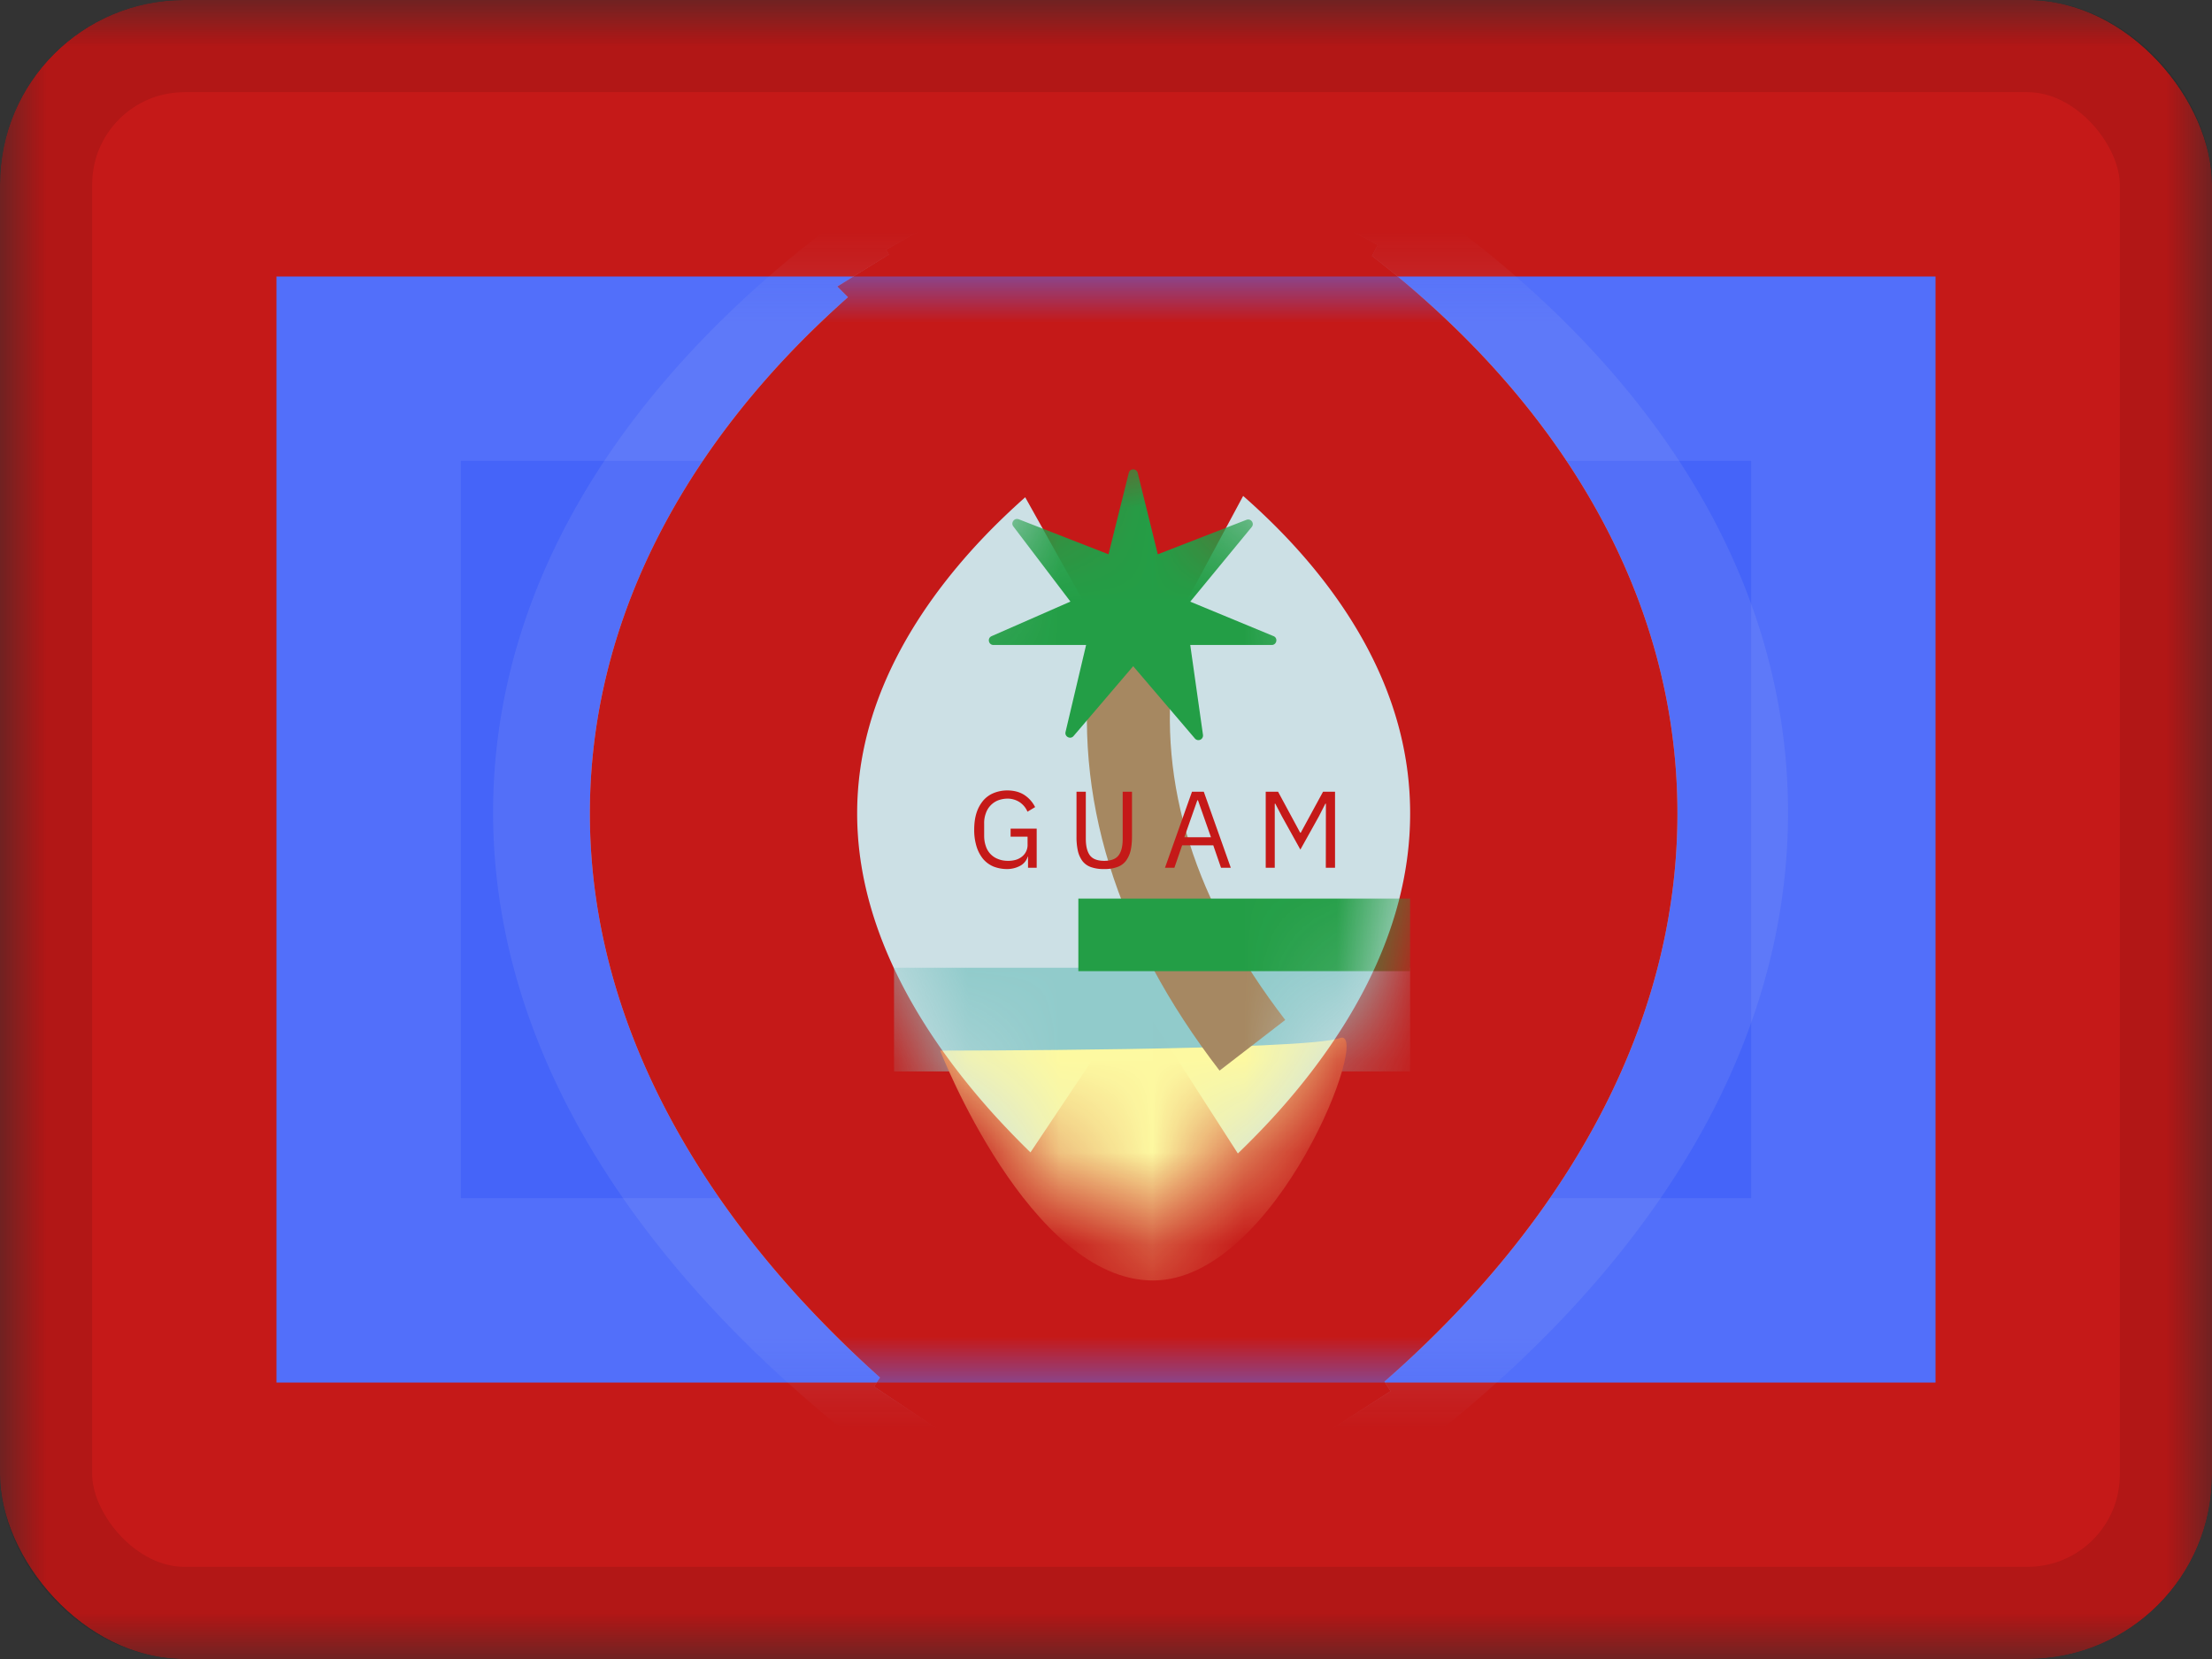 <svg xmlns="http://www.w3.org/2000/svg" fill="none" viewBox="0 0 24 18"><rect x="0" y="0" width="24" height="18" fill="#333333" stroke="none"/><g clip-path="url(#a)"><mask id="b" width="24" height="18" x="0" y="0" maskUnits="userSpaceOnUse" style="mask-type:luminance"><path fill="#fff" d="M0 0h24v18H0z"/></mask><g mask="url(#b)"><path fill="#C51918" fill-rule="evenodd" d="M0 0h24v18H0z" clip-rule="evenodd"/><path fill="#4564F9" fill-rule="evenodd" d="M3 3h18v12H3z" clip-rule="evenodd"/><path stroke="#CBDAFF" stroke-opacity=".1" stroke-width="2" d="M4 4h16v10H4z"/><mask id="c" width="18" height="12" x="3" y="3" maskUnits="userSpaceOnUse" style="mask-type:luminance"><path fill="#fff" fill-rule="evenodd" d="M3 3h18v12H3z" clip-rule="evenodd"/><path stroke="#fff" stroke-width="2" d="M4 4h16v10H4z"/></mask><g mask="url(#c)"><path stroke="#C1C9F1" stroke-opacity=".118" stroke-width="2.9" d="m12.375 3.75.607-1.317-.621-.286-.616.297zm0 0 .607-1.317h.002l.002.002.005.002.016.008a6 6 0 0 1 .21.104 12 12 0 0 1 2.156 1.439c1.136.959 2.577 2.594 2.577 4.827 0 2.204-1.411 3.925-2.523 4.964a13.3 13.3 0 0 1-2.329 1.728l-.015.008-.005.003-.002.001h-.001l-.7-1.269m0-10.5-.63-1.306h-.002l-.002.002-.005.002-.015.008-.208.107A12.4 12.4 0 0 0 9.37 4.027C8.25 4.985 6.8 6.621 6.8 8.815c0 2.164 1.419 3.887 2.517 4.925a14 14 0 0 0 2.268 1.728l.047.027.014.009.005.003h.002l.001.001.721-1.258m0 0 .7 1.27-.714.393-.706-.404z"/><path fill="#CCE0E5" d="m12.3 4.528.686-1.278-.702-.377-.695.39zm0 0c.686-1.278.687-1.277.687-1.277h.001l.002.002.005.002.014.008a4 4 0 0 1 .167.097 9 9 0 0 1 1.641 1.277c.874.86 1.933 2.286 1.933 4.189 0 1.879-1.036 3.372-1.882 4.293a10.4 10.4 0 0 1-1.726 1.5l-.038.026-.012.008-.005.003-.002.001c-.001.001-.002.001-.785-1.219m0-8.91a218 218 0 0 0-.712-1.264h-.001l-.002.002-.005.003-.013.007-.04.023-.124.077a9.6 9.6 0 0 0-1.627 1.296c-.86.857-1.926 2.282-1.926 4.154 0 1.846 1.042 3.34 1.876 4.259a11 11 0 0 0 1.711 1.52l.038.026.012.008.004.003.002.001h.001l.806-1.205m0 0 .784 1.22-.8.514-.79-.528z"/><path stroke="#C1C9F1" stroke-opacity=".748" stroke-width="2.9" d="m12.3 4.528.686-1.278-.702-.377-.695.39zm0 0c.686-1.278.687-1.277.687-1.277h.001l.002.002.005.002.014.008a4 4 0 0 1 .167.097 9 9 0 0 1 1.641 1.277c.874.86 1.933 2.286 1.933 4.189 0 1.879-1.036 3.372-1.882 4.293a10.4 10.4 0 0 1-1.726 1.5l-.038.026-.012.008-.005.003-.002.001c-.001.001-.002.001-.785-1.219m0-8.91a218 218 0 0 0-.712-1.264h-.001l-.002.002-.005.003-.013.007-.04.023-.124.077a9.6 9.6 0 0 0-1.627 1.296c-.86.857-1.926 2.282-1.926 4.154 0 1.846 1.042 3.34 1.876 4.259a11 11 0 0 0 1.711 1.52l.038.026.012.008.004.003.002.001h.001l.806-1.205m0 0 .784 1.22-.8.514-.79-.528z"/><path stroke="#C51918" stroke-width="2.9" d="m12.3 4.528.686-1.278-.702-.377-.695.39zm0 0c.686-1.278.687-1.277.687-1.277h.001l.002.002.005.002.014.008a4 4 0 0 1 .167.097 9 9 0 0 1 1.641 1.277c.874.86 1.933 2.286 1.933 4.189 0 1.879-1.036 3.372-1.882 4.293a10.4 10.4 0 0 1-1.726 1.5l-.038.026-.012.008-.005.003-.002.001c-.001.001-.002.001-.785-1.219m0-8.91a218 218 0 0 0-.712-1.264h-.001l-.002.002-.005.003-.013.007-.04.023-.124.077a9.6 9.6 0 0 0-1.627 1.296c-.86.857-1.926 2.282-1.926 4.154 0 1.846 1.042 3.34 1.876 4.259a11 11 0 0 0 1.711 1.52l.038.026.012.008.004.003.002.001h.001l.806-1.205m0 0 .784 1.22-.8.514-.79-.528z"/><mask id="d" width="7" height="10" x="9" y="4" maskUnits="userSpaceOnUse" style="mask-type:luminance"><path fill="#fff" d="M12.731 11.159a7 7 0 0 1-.42.42 8 8 0 0 1-.437-.442c-.667-.735-1.124-1.548-1.124-2.311 0-.74.434-1.463 1.074-2.102.165-.165.332-.311.488-.438.15.12.31.26.47.417.626.616 1.068 1.34 1.068 2.123 0 .806-.464 1.62-1.119 2.333"/><path stroke="#fff" stroke-width="2.9" d="M12.731 11.159a7 7 0 0 1-.42.42 8 8 0 0 1-.437-.442c-.667-.735-1.124-1.548-1.124-2.311 0-.74.434-1.463 1.074-2.102.165-.165.332-.311.488-.438.15.12.31.26.47.417.626.616 1.068 1.34 1.068 2.123 0 .806-.464 1.62-1.119 2.333Z"/></mask><g mask="url(#d)"><path fill="#91CBCB" d="M9.7 10.5h5.6v1.125H9.7z"/><path fill="#FDF9A1" fill-rule="evenodd" d="M10.201 11.399s3.97 0 4.336-.136c.365-.137-.686 2.63-2.027 2.63s-2.31-2.495-2.31-2.495" clip-rule="evenodd"/><path fill="#A68861" d="m13.945 11.066-.713.55c-1.124-1.462-1.596-2.973-1.394-4.515l.892.116c-.168 1.292.23 2.569 1.215 3.85"/><path fill="#239E46" fill-rule="evenodd" d="m12.295 7.228-.647.758c-.034.04-.099.007-.087-.044l.223-.944h-1.005c-.054 0-.07-.074-.02-.096l.855-.375-.62-.816c-.03-.04.012-.095.059-.077l.974.38.22-.883c.012-.051.084-.051.097 0l.218.883.962-.374c.048-.019.09.038.057.078l-.667.81.904.374c.05.02.035.096-.02.096h-.884l.138.974a.05.05 0 0 1-.088.04zM11.7 9.75h3.6v.787h-3.6z" clip-rule="evenodd"/><path fill="#C51918" fill-rule="evenodd" d="M11.154 9.294h-.003a.17.17 0 0 1-.077.097.3.3 0 0 1-.156.038.4.4 0 0 1-.141-.028.3.3 0 0 1-.11-.081.4.4 0 0 1-.071-.134.6.6 0 0 1-.026-.183q0-.104.025-.183a.4.4 0 0 1 .072-.133.3.3 0 0 1 .113-.082.4.4 0 0 1 .146-.029q.112 0 .189.05.075.05.116.131l-.083.05a.23.23 0 0 0-.086-.104.24.24 0 0 0-.136-.038.3.3 0 0 0-.1.02.23.23 0 0 0-.13.14.3.3 0 0 0-.018.11v.134q0 .06.018.111a.22.22 0 0 0 .132.14q.048.02.108.02a.3.3 0 0 0 .082-.01.2.2 0 0 0 .068-.034.16.16 0 0 0 .063-.136v-.082h-.184v-.087h.283v.424h-.094zm.627-.704v.51q0 .12.044.18.045.06.156.06t.156-.06.044-.18v-.51h.101v.487q0 .09-.016.156a.3.3 0 0 1-.052.11.2.2 0 0 1-.094.065.4.4 0 0 1-.143.021.4.4 0 0 1-.14-.021.2.2 0 0 1-.092-.065.3.3 0 0 1-.05-.11.7.7 0 0 1-.015-.156V8.59zm1.467.825-.084-.243h-.338l-.084.243h-.102l.293-.825h.128l.293.825zm-.25-.732h-.007l-.141.401h.289zm1.388.037h-.006l-.071.139-.2.359-.2-.36-.072-.138h-.006v.695h-.098V8.59h.134l.24.445h.006l.242-.445h.13v.825h-.1z" clip-rule="evenodd"/></g></g></g></g><rect width="23" height="17" x=".5" y=".5" stroke="#000" stroke-opacity=".1" rx="1.5"/><defs><clipPath id="a"><rect width="24" height="18" fill="#fff" rx="2"/></clipPath></defs></svg>